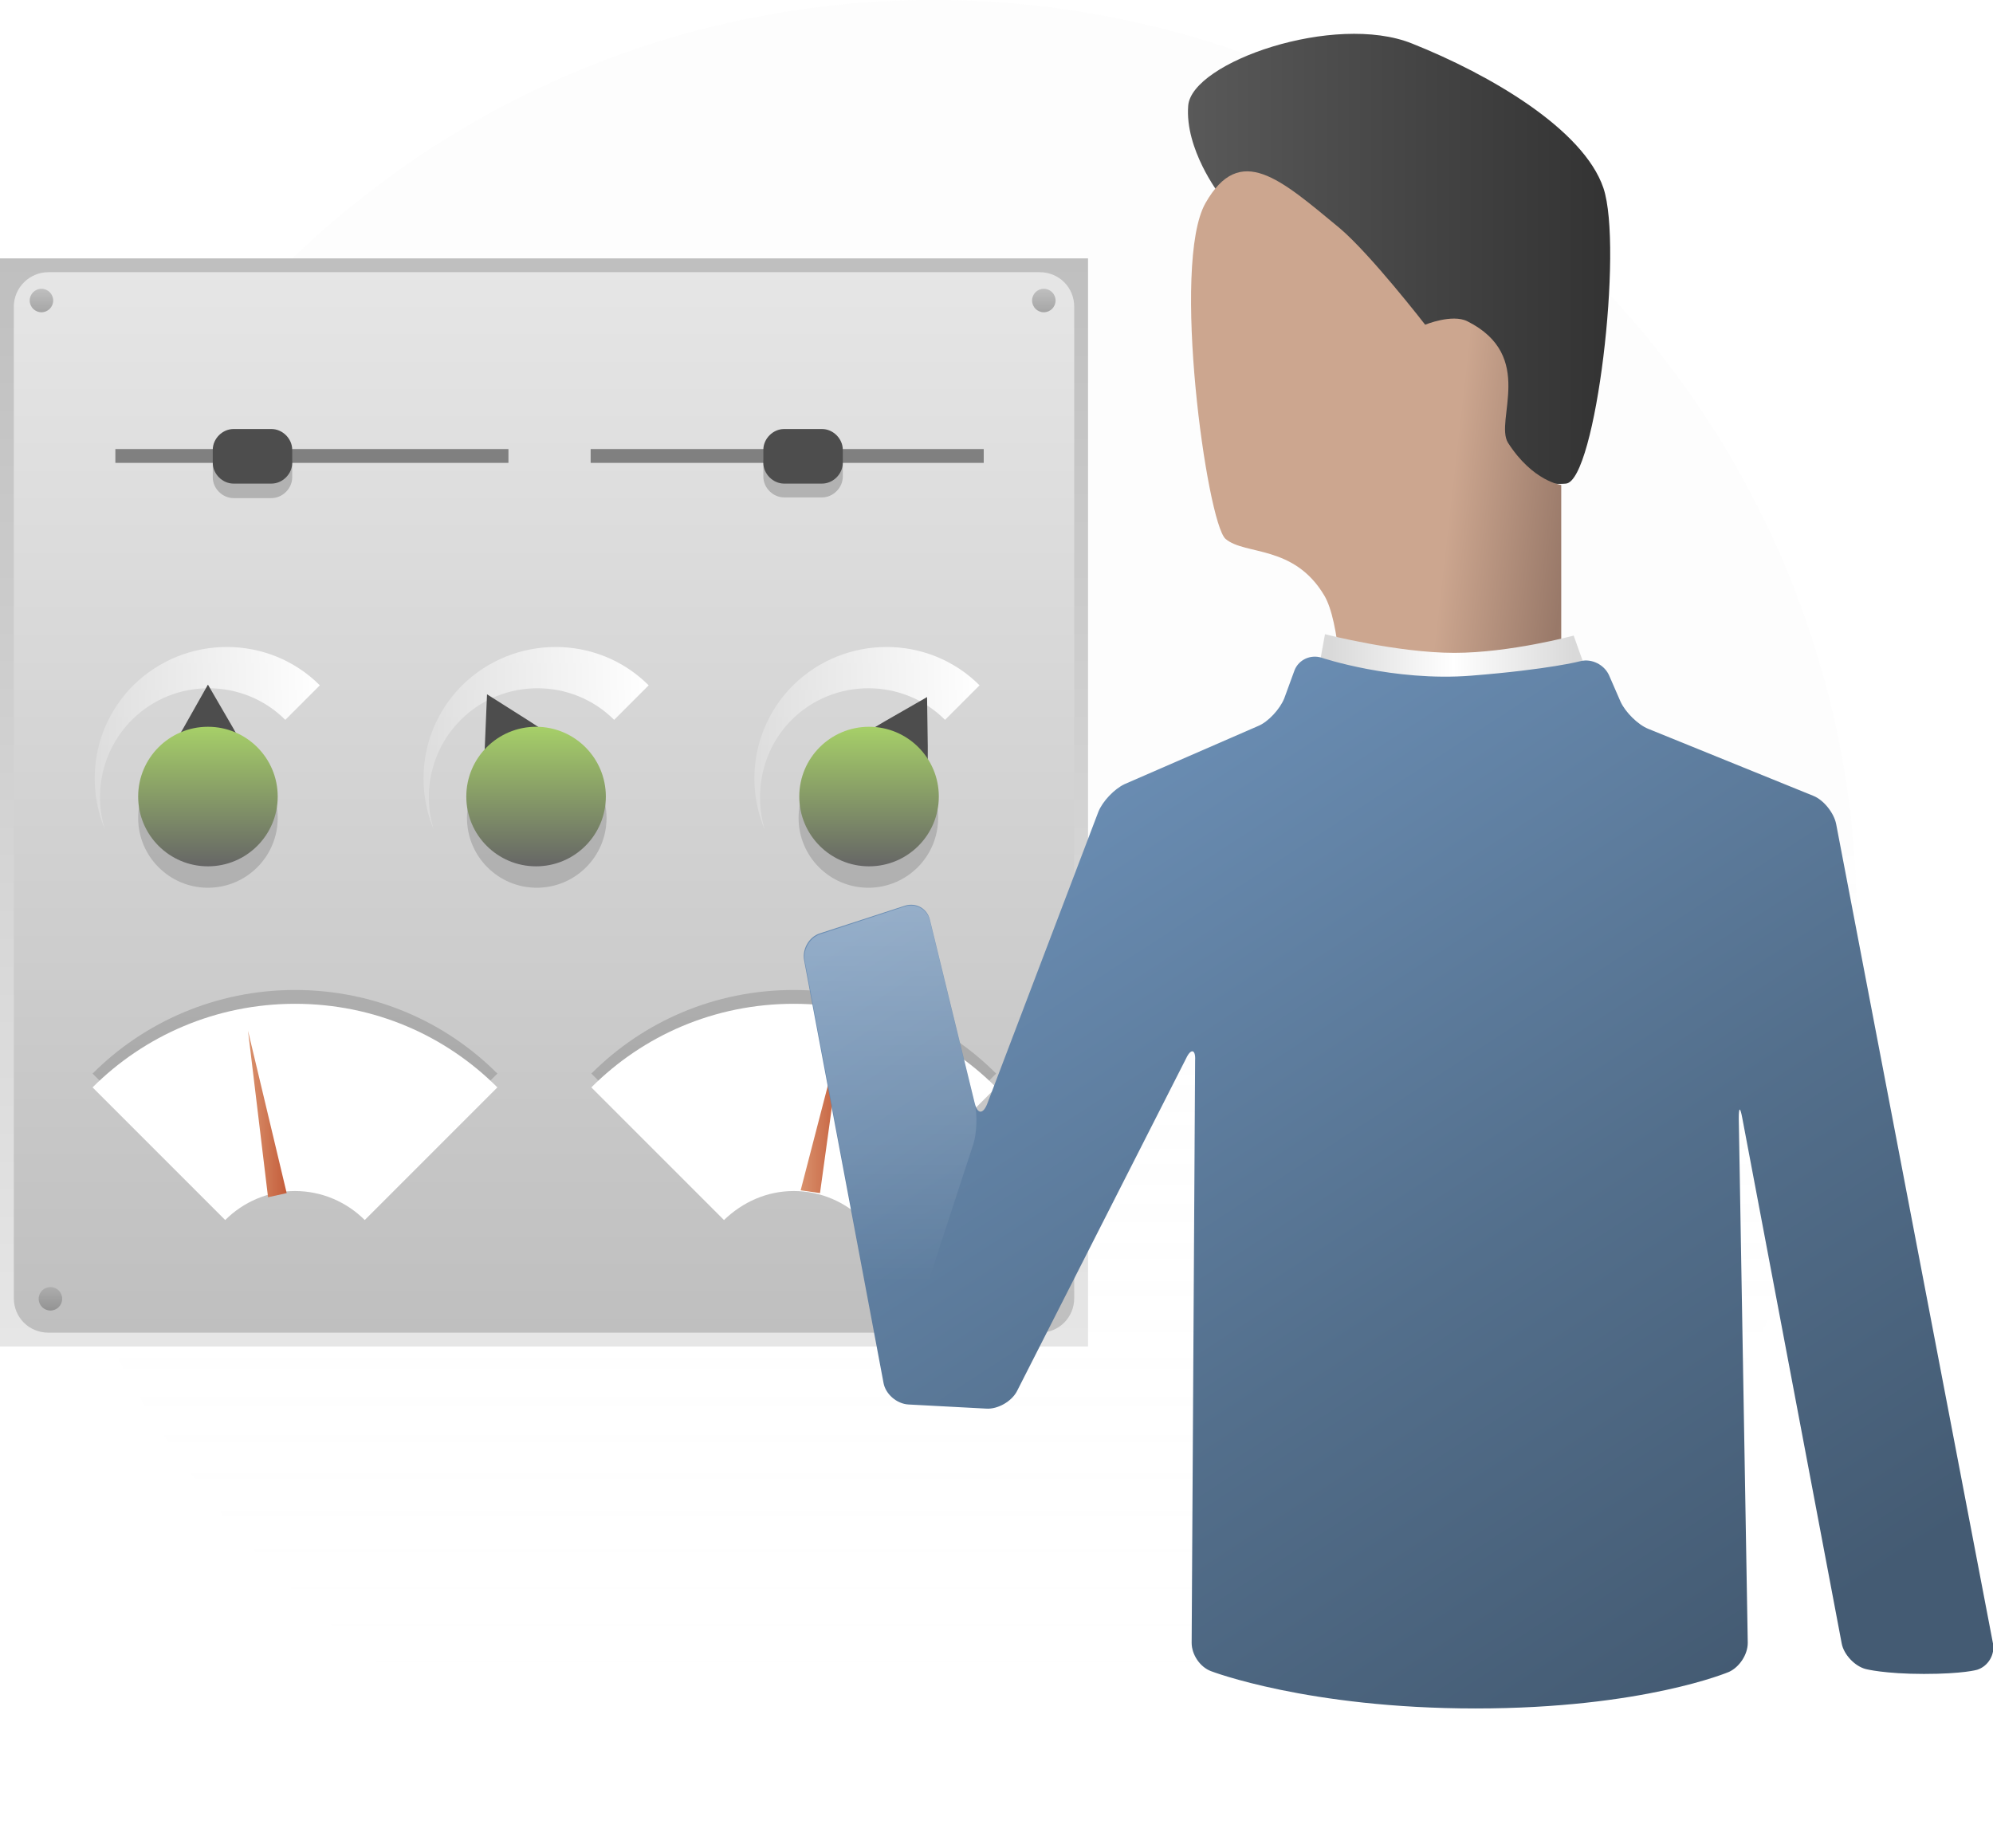 <?xml version="1.0" encoding="utf-8"?>
<!-- Generator: Adobe Illustrator 18.0.0, SVG Export Plug-In . SVG Version: 6.00 Build 0)  -->
<!DOCTYPE svg PUBLIC "-//W3C//DTD SVG 1.1//EN" "http://www.w3.org/Graphics/SVG/1.1/DTD/svg11.dtd">
<svg version="1.1" id="Laag_1" xmlns="http://www.w3.org/2000/svg" xmlns:xlink="http://www.w3.org/1999/xlink" x="0px" y="0px"
	 width="288.5px" height="267.5px" viewBox="0 0 288.5 267.5" enable-background="new 0 0 288.5 267.5" xml:space="preserve">
<linearGradient id="SVGID_1_" gradientUnits="userSpaceOnUse" x1="74.357" y1="132.397" x2="74.357" y2="267.618" gradientTransform="matrix(1 0 0 1 60.701 -8.507)">
	<stop  offset="0" style="stop-color:#F2F2F2;stop-opacity:0.1"/>
	<stop  offset="1" style="stop-color:#FFFFFF;stop-opacity:0"/>
</linearGradient>
<path fill="url(#SVGID_1_)" d="M135.1,267.5c-73.9,0-133.7-59.9-133.7-133.7C1.3,59.9,61.2,0,135.1,0c73.9,0,133.7,59.9,133.7,133.7
	C268.8,207.6,208.9,267.5,135.1,267.5"/>
<linearGradient id="SVGID_2_" gradientUnits="userSpaceOnUse" x1="78.774" y1="194.234" x2="78.774" y2="37.397">
	<stop  offset="0" style="stop-color:#E6E6E6"/>
	<stop  offset="1" style="stop-color:#BFBFBF"/>
</linearGradient>
<rect x="0" y="37.4" fill="url(#SVGID_2_)" width="157.5" height="157.5"/>
<g>
	<linearGradient id="SVGID_3_" gradientUnits="userSpaceOnUse" x1="78.774" y1="38.485" x2="78.774" y2="192.811">
		<stop  offset="0" style="stop-color:#E6E6E6"/>
		<stop  offset="1" style="stop-color:#BFBFBF"/>
	</linearGradient>
	<path fill="url(#SVGID_3_)" d="M155.5,187.9c0,2.8-2.2,5-5,5H7c-2.8,0-5-2.2-5-5V44.4c0-2.8,2.3-5,5-5h143.5c2.8,0,5,2.2,5,5V187.9
		z"/>
</g>
<path opacity="0.15" d="M42.7,170.4c3.9,0,7.5,1.6,10.1,4.2l19.2-19.2c-7.5-7.5-17.8-12.1-29.3-12.1c-11.4,0-21.8,4.6-29.3,12.1
	l19.2,19.2C35.2,172,38.8,170.4,42.7,170.4z"/>
<path opacity="0.15" d="M114.9,170.4c3.9,0,7.5,1.6,10.1,4.2l19.2-19.2c-7.5-7.5-17.8-12.1-29.3-12.1s-21.8,4.6-29.3,12.1l19.2,19.2
	C107.5,172,111,170.4,114.9,170.4z"/>
<circle opacity="0.15" cx="30.1" cy="118.4" r="10.1"/>
<circle opacity="0.15" cx="77.7" cy="118.4" r="10.1"/>
<circle opacity="0.15" cx="125.7" cy="118.4" r="10.1"/>
<rect x="16.7" y="65" fill="#808080" width="56.9" height="2"/>
<rect x="85.5" y="65" fill="#808080" width="56.9" height="2"/>
<g opacity="0.2">
	<path d="M42.3,69.1c0,1.6-1.4,3-3,3h-5.5c-1.6,0-3-1.4-3-3v-1.9c0-1.6,1.4-3,3-3h5.5c1.6,0,3,1.4,3,3V69.1z"/>
</g>
<g opacity="0.2">
	<path d="M122,69c0,1.6-1.4,3-3,3h-5.5c-1.6,0-3-1.4-3-3v-1.9c0-1.6,1.4-3,3-3h5.5c1.6,0,3,1.4,3,3V69z"/>
</g>
<path fill="#FFFFFF" d="M42.7,172.4c3.9,0,7.5,1.6,10.1,4.2l19.2-19.2c-7.5-7.5-17.8-12.1-29.3-12.1c-11.4,0-21.8,4.6-29.3,12.1
	l19.2,19.2C35.2,174,38.8,172.4,42.7,172.4z"/>
<linearGradient id="SVGID_4_" gradientUnits="userSpaceOnUse" x1="35.929" y1="161.226" x2="41.484" y2="161.226">
	<stop  offset="0" style="stop-color:#D9916C"/>
	<stop  offset="1" style="stop-color:#C45D3B"/>
</linearGradient>
<polygon fill="url(#SVGID_4_)" points="38.8,173.3 35.9,149.2 41.5,172.7 "/>
<path fill="#FFFFFF" d="M114.9,172.4c3.9,0,7.5,1.6,10.1,4.2l19.2-19.2c-7.5-7.5-17.8-12.1-29.3-12.1s-21.8,4.6-29.3,12.1l19.2,19.2
	C107.5,174,111,172.4,114.9,172.4z"/>
<linearGradient id="SVGID_5_" gradientUnits="userSpaceOnUse" x1="115.923" y1="160.79" x2="121.989" y2="160.79">
	<stop  offset="0" style="stop-color:#D9916C"/>
	<stop  offset="1" style="stop-color:#C45D3B"/>
</linearGradient>
<polygon fill="url(#SVGID_5_)" points="115.9,172.3 122,148.8 118.7,172.7 "/>
<linearGradient id="SVGID_6_" gradientUnits="userSpaceOnUse" x1="5.964" y1="41.861" x2="5.964" y2="45.237">
	<stop  offset="0" style="stop-color:#999999"/>
	<stop  offset="1" style="stop-color:#666666"/>
</linearGradient>
<circle opacity="0.5" fill="url(#SVGID_6_)" cx="6" cy="43.5" r="1.7"/>
<linearGradient id="SVGID_7_" gradientUnits="userSpaceOnUse" x1="151.134" y1="41.861" x2="151.134" y2="45.237">
	<stop  offset="0" style="stop-color:#999999"/>
	<stop  offset="1" style="stop-color:#666666"/>
</linearGradient>
<circle opacity="0.5" fill="url(#SVGID_7_)" cx="151.1" cy="43.5" r="1.7"/>
<linearGradient id="SVGID_8_" gradientUnits="userSpaceOnUse" x1="151.134" y1="186.356" x2="151.134" y2="189.732">
	<stop  offset="0" style="stop-color:#999999"/>
	<stop  offset="1" style="stop-color:#666666"/>
</linearGradient>
<circle opacity="0.5" fill="url(#SVGID_8_)" cx="151.1" cy="188" r="1.7"/>
<linearGradient id="SVGID_9_" gradientUnits="userSpaceOnUse" x1="7.314" y1="186.356" x2="7.314" y2="189.732">
	<stop  offset="0" style="stop-color:#999999"/>
	<stop  offset="1" style="stop-color:#666666"/>
</linearGradient>
<circle opacity="0.5" fill="url(#SVGID_9_)" cx="7.3" cy="188" r="1.7"/>
<linearGradient id="SVGID_10_" gradientUnits="userSpaceOnUse" x1="13.762" y1="106.883" x2="46.321" y2="106.883">
	<stop  offset="0" style="stop-color:#FFFFFF;stop-opacity:0.2"/>
	<stop  offset="1" style="stop-color:#FFFFFF"/>
</linearGradient>
<path fill="url(#SVGID_10_)" d="M19.1,104.2c6.1-6.1,16.1-6.1,22.2,0l5-5c-7.4-7.4-19.5-7.4-27,0c-5.7,5.7-7,14-4.1,20.9
	C13.5,114.7,14.8,108.5,19.1,104.2z"/>
<linearGradient id="SVGID_11_" gradientUnits="userSpaceOnUse" x1="61.364" y1="106.883" x2="93.924" y2="106.883">
	<stop  offset="0" style="stop-color:#FFFFFF;stop-opacity:0.2"/>
	<stop  offset="1" style="stop-color:#FFFFFF"/>
</linearGradient>
<path fill="url(#SVGID_11_)" d="M66.7,104.2c6.1-6.1,16.1-6.1,22.2,0l5-5c-7.4-7.4-19.5-7.4-27,0c-5.7,5.7-7,14-4.1,20.9
	C61.1,114.7,62.4,108.5,66.7,104.2z"/>
<linearGradient id="SVGID_12_" gradientUnits="userSpaceOnUse" x1="109.304" y1="106.883" x2="141.863" y2="106.883">
	<stop  offset="0" style="stop-color:#FFFFFF;stop-opacity:0.2"/>
	<stop  offset="1" style="stop-color:#FFFFFF"/>
</linearGradient>
<path fill="url(#SVGID_12_)" d="M114.6,104.2c6.1-6.1,16.1-6.1,22.2,0l5-5c-7.4-7.4-19.5-7.4-27,0c-5.7,5.7-7,14-4.1,20.9
	C109.1,114.7,110.3,108.5,114.6,104.2z"/>
<polygon fill="#4D4D4D" points="30.1,99.1 33.7,105.3 37.2,111.5 30.1,111.5 23,111.5 26.6,105.3 "/>
<linearGradient id="SVGID_13_" gradientUnits="userSpaceOnUse" x1="30.137" y1="105.331" x2="30.137" y2="125.352">
	<stop  offset="0" style="stop-color:#A6CF68"/>
	<stop  offset="1" style="stop-color:#666666"/>
</linearGradient>
<circle fill="url(#SVGID_13_)" cx="30.1" cy="115.3" r="10.1"/>
<polygon fill="#4D4D4D" points="70.5,100.5 76.5,104.3 82.5,108.2 76.2,111.4 69.9,114.7 70.2,107.6 "/>
<linearGradient id="SVGID_14_" gradientUnits="userSpaceOnUse" x1="77.627" y1="105.331" x2="77.627" y2="125.352">
	<stop  offset="0" style="stop-color:#A6CF68"/>
	<stop  offset="1" style="stop-color:#666666"/>
</linearGradient>
<circle fill="url(#SVGID_14_)" cx="77.6" cy="115.3" r="10.1"/>
<polygon fill="#4D4D4D" points="134.2,100.9 134.3,108 134.3,115.1 128.1,111.6 122,108 128.1,104.4 "/>
<linearGradient id="SVGID_15_" gradientUnits="userSpaceOnUse" x1="125.791" y1="105.331" x2="125.791" y2="125.352">
	<stop  offset="0" style="stop-color:#A6CF68"/>
	<stop  offset="1" style="stop-color:#666666"/>
</linearGradient>
<circle fill="url(#SVGID_15_)" cx="125.8" cy="115.3" r="10.1"/>
<g>
	<path fill="#4D4D4D" d="M42.3,67c0,1.6-1.4,3-3,3h-5.5c-1.6,0-3-1.4-3-3v-1.9c0-1.6,1.4-3,3-3h5.5c1.6,0,3,1.4,3,3V67z"/>
</g>
<g>
	<path fill="#4D4D4D" d="M122,67c0,1.6-1.4,3-3,3h-5.5c-1.6,0-3-1.4-3-3v-1.9c0-1.6,1.4-3,3-3h5.5c1.6,0,3,1.4,3,3V67z"/>
</g>
<linearGradient id="SVGID_16_" gradientUnits="userSpaceOnUse" x1="171.924" y1="37.472" x2="233.041" y2="37.472">
	<stop  offset="0" style="stop-color:#595959"/>
	<stop  offset="1" style="stop-color:#333333"/>
</linearGradient>
<path fill="url(#SVGID_16_)" d="M176.5,28.1c0,0-5-6.5-4.5-12.8c0.5-6.3,21.2-13.5,32.4-9c11.3,4.5,24.8,12.4,27.7,20.9
	c2.9,8.6-1.1,42.3-5.4,42.8c-4.3,0.4-14.9-2-14.9-2L176.5,28.1z"/>
<linearGradient id="SVGID_17_" gradientUnits="userSpaceOnUse" x1="169.269" y1="74.446" x2="236.339" y2="82.098">
	<stop  offset="0.595" style="stop-color:#CCA68F"/>
	<stop  offset="0.853" style="stop-color:#997969"/>
	<stop  offset="1" style="stop-color:#A68572"/>
</linearGradient>
<path fill="url(#SVGID_17_)" d="M226,110.1V70.2c0,0-4.1-0.5-7.7-6.1c-2-3.2,4.1-12.6-5.9-17.6c-2.2-1.1-6.1,0.5-6.1,0.5
	s-7.9-10.2-12.4-14c-8.6-7.1-14.4-12.4-19.4-3.6s0.2,46.2,2.9,48.6c2.8,2.4,9.9,0.8,14.3,8.2c4.4,7.4,2.4,41.9,2.4,41.9L226,110.1z"
	/>
<linearGradient id="SVGID_18_" gradientUnits="userSpaceOnUse" x1="192.66" y1="99.366" x2="227.782" y2="99.366">
	<stop  offset="0" style="stop-color:#D9D9D9"/>
	<stop  offset="0.503" style="stop-color:#FFFFFF"/>
	<stop  offset="1" style="stop-color:#D9D9D9"/>
</linearGradient>
<path fill="url(#SVGID_18_)" d="M191.8,91.8l-2.5,13.7l23.2,1.4l19.4-3.4l-4.1-11.5c0,0-9.2,2.5-17.3,2.5
	C202.3,94.5,191.8,91.8,191.8,91.8z"/>
<g>
	<linearGradient id="SVGID_19_" gradientUnits="userSpaceOnUse" x1="163.522" y1="108.569" x2="250.584" y2="242.271">
		<stop  offset="0" style="stop-color:#6A8DB3"/>
		<stop  offset="0.558" style="stop-color:#536F8C"/>
		<stop  offset="1" style="stop-color:#445B73"/>
	</linearGradient>
	<path fill="url(#SVGID_19_)" d="M251.7,161.9c0-1.7,0.2-1.7,0.5-0.1l14.4,76.1c0.3,1.6,1.9,3.3,3.5,3.7c0,0,2.7,0.7,8.4,0.7
		c5.7,0,7.7-0.6,7.7-0.6c1.6-0.5,2.6-2.2,2.3-3.8l-22.7-118.6c-0.3-1.6-1.8-3.5-3.3-4.1l-23.9-9.7c-1.5-0.6-3.3-2.4-4-3.9l-1.7-3.9
		c-0.7-1.5-2.5-2.4-4.1-2c0,0-4.5,1.2-15.8,2.1c-11.3,0.9-21.7-2.6-21.7-2.6c-1.6-0.5-3.3,0.3-3.9,1.8l-1.5,4.1
		c-0.6,1.5-2.3,3.4-3.8,4l-19.3,8.4c-1.5,0.7-3.2,2.5-3.8,4l-16.1,42.3c-0.6,1.5-1.4,1.5-1.8-0.1l-6.5-26.6c-0.4-1.6-2-2.5-3.6-2
		l-12.3,4c-1.6,0.5-2.6,2.3-2.3,3.9l11.5,61.2c0.3,1.6,1.9,3,3.6,3.1l11.3,0.6c1.6,0.1,3.6-1,4.4-2.5l24.5-48.2
		c0.7-1.5,1.4-1.3,1.3,0.3l-0.5,84.3c0,1.7,1.2,3.5,2.8,4.1c0,0,14,5.4,38.3,5.4s36.7-5.3,36.7-5.3c1.5-0.7,2.7-2.5,2.7-4.2
		L251.7,161.9z"/>
</g>
<g>
	<linearGradient id="SVGID_20_" gradientUnits="userSpaceOnUse" x1="128.868" y1="130.501" x2="128.868" y2="185.445">
		<stop  offset="0" style="stop-color:#FFFFFF;stop-opacity:0.3"/>
		<stop  offset="1" style="stop-color:#FFFFFF;stop-opacity:0"/>
	</linearGradient>
	<path fill="url(#SVGID_20_)" d="M118.8,135.2c-1.6,0.5-2.6,2.3-2.3,3.9l11.5,61.2c0.3,1.6,1,1.7,1.5,0.1l11.4-34.8
		c0.5-1.6,0.6-4.2,0.2-5.8l-6.5-26.6c-0.4-1.6-2-2.5-3.6-2L118.8,135.2z"/>
</g>
<g>
</g>
<g>
</g>
<g>
</g>
<g>
</g>
<g>
</g>
<g>
</g>
<g>
</g>
<g>
</g>
<g>
</g>
<g>
</g>
<g>
</g>
<g>
</g>
<g>
</g>
<g>
</g>
<g>
</g>
</svg>
